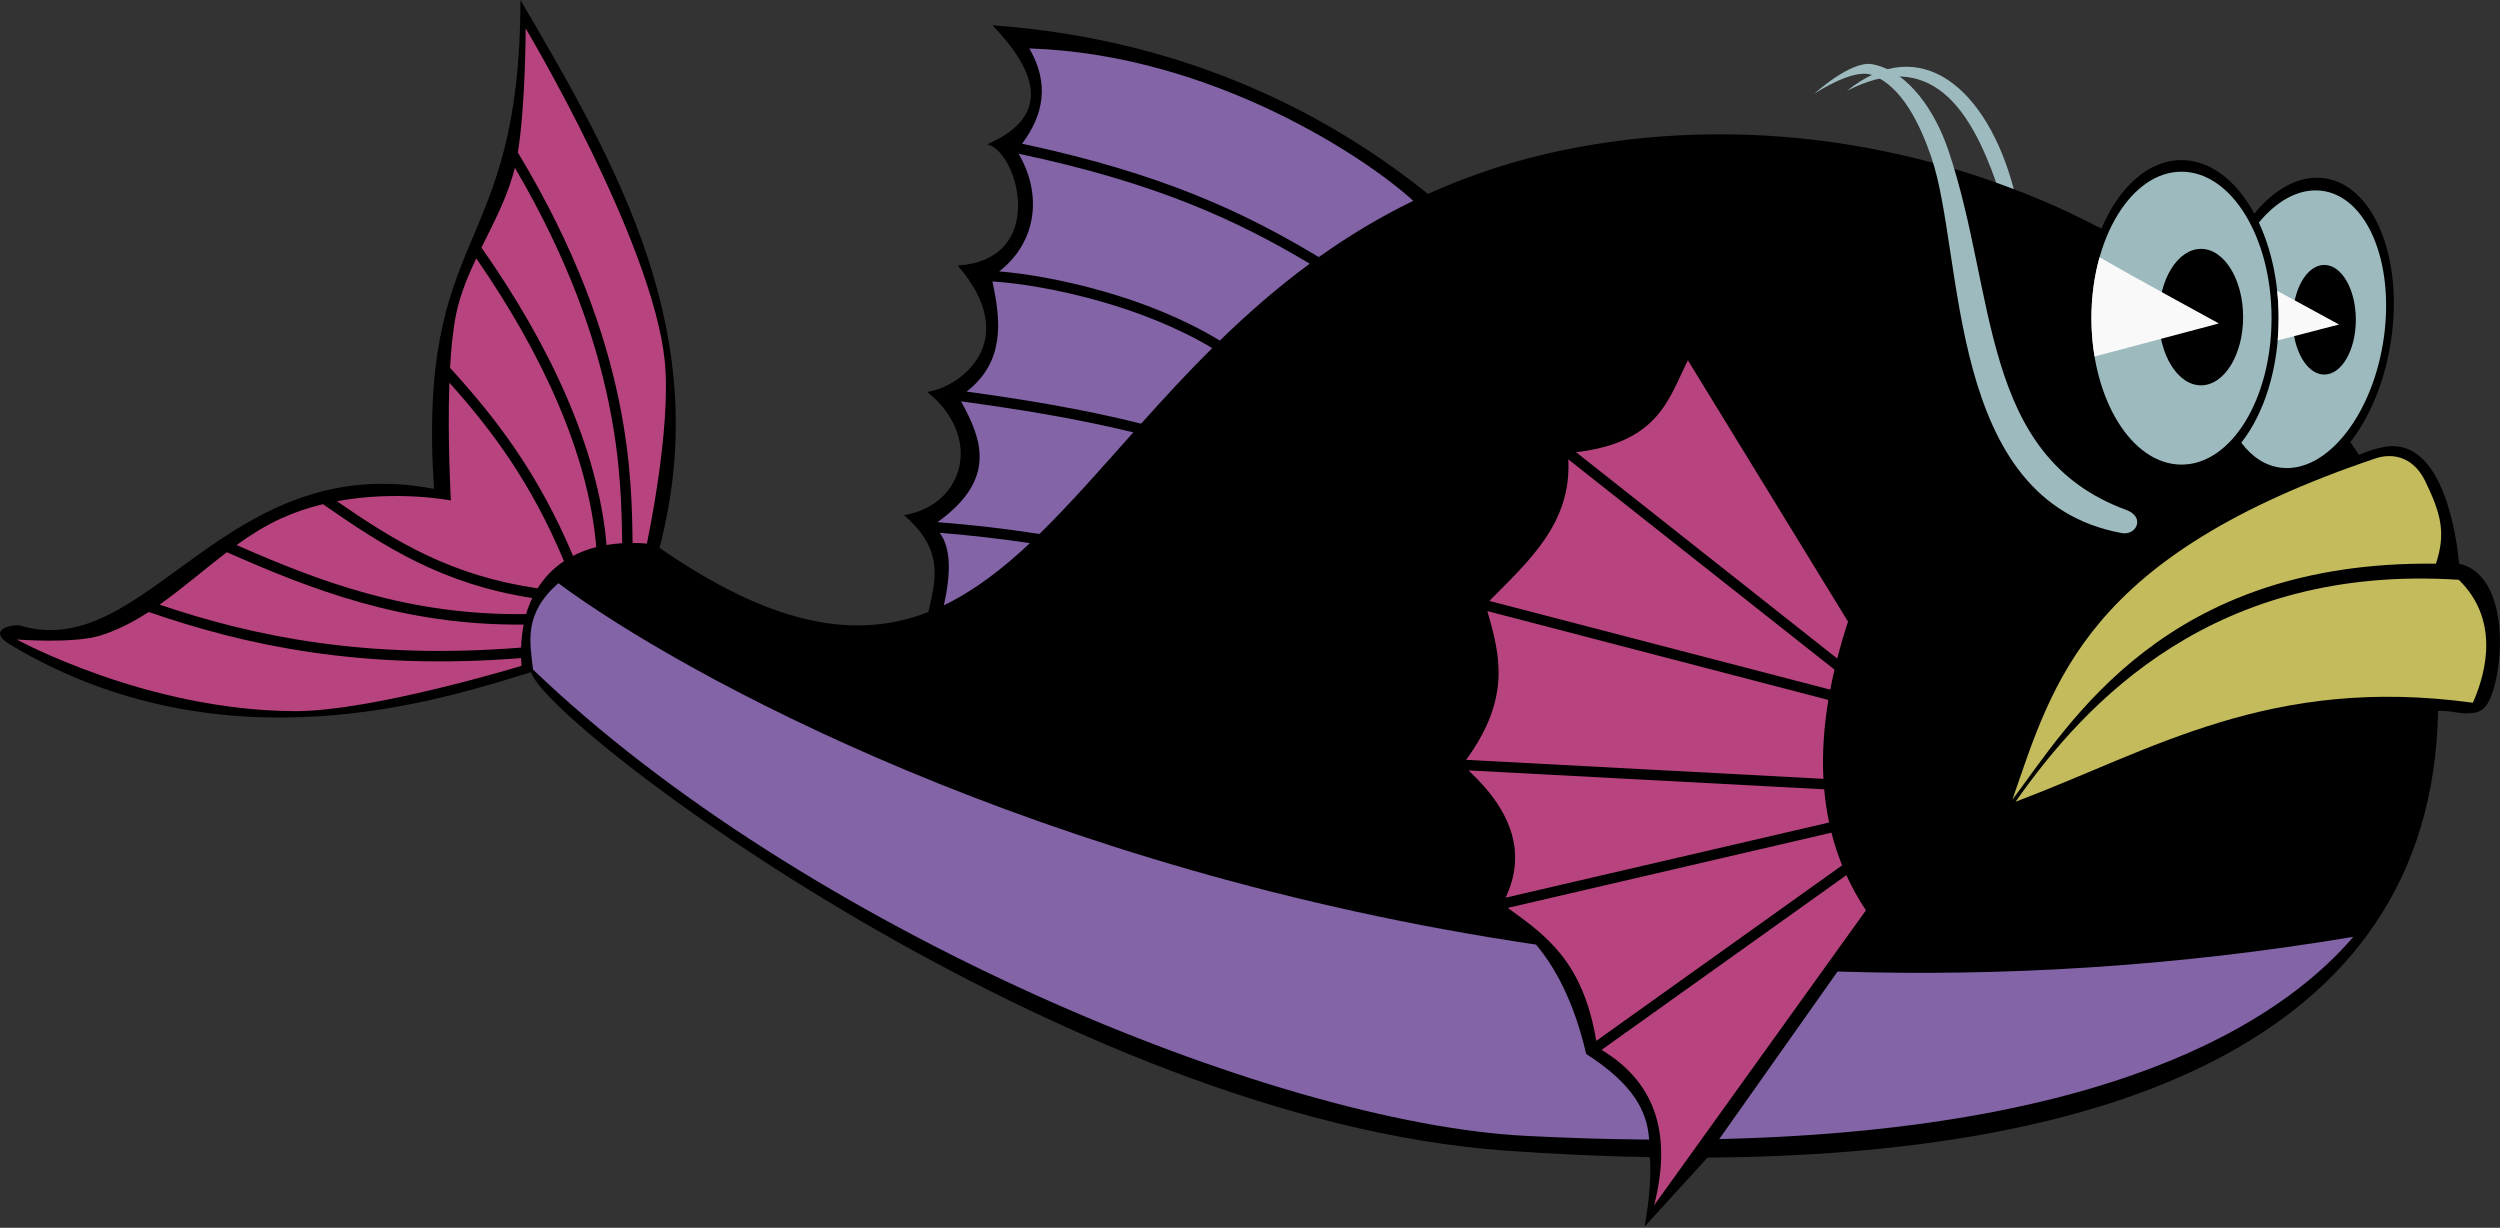 <svg xmlns="http://www.w3.org/2000/svg" viewBox="0 0 900 442" stroke="none">
  <rect x="0" y="0" width="900" height="442" fill="#333333" stroke="none"/>
  <g transform="translate(829.265,-396.684)">
    <g transform="matrix(0.751,0,0,0.751,-206.463,208.692)">
      <path d="m -579.812,250.312 c -0.238,124.861 -49.762,107.411 -41.438,234.344 -100.44,-19.229 -137.418,83.322 -197.969,65.656 -3.713,-1.083 -17.252,1.791 -5.062,9.094 102.804,61.589 209.255,25.389 249.5,13.125 8.78,26.862 256.418,214.194 466.688,229.312 23.268,1.673 46.577,2.76 69.656,3.188 0.664,7.949 0.082,18.518 -2.469,33.188 l 30.125,-33 c 184.452,-1.153 347.312,-51.841 350.188,-214.056 4.604,-0.41 9.156,1.002 12.625,1.088 5.91,0.146 9.408,-0.683 12.125,-6.594 7.418,-16.136 9.247,-59.794 -14.656,-65.125 -0.903,-10.386 -6.989,-60.607 -35.344,-56.062 -4.594,0.736 -8.695,2.196 -12.625,3.906 -1.347,-2.058 -2.746,-4.096 -4.156,-6.125 9.538,-12.279 16.819,-29.765 19.625,-49.594 5.664,-40.029 -9.058,-74.496 -32.906,-77 -11.603,-1.218 -23.223,5.378 -32.75,17.062 -8.539,-15.708 -20.997,-25.656 -34.906,-25.656 -15.934,0 -30.001,13.014 -38.406,32.844 -73.555,-38.579 -163.906,-55.607 -252.719,-38.688 -25.999,4.953 -49.171,12.572 -70.094,22.062 -42.516,-34.241 -111.121,-73.869 -208.781,-80.844 24.654,25.562 25.333,44.967 -2.531,57.062 14.831,3.25 29.402,55.253 -14.125,58.094 31.46,36.462 0.886,58.464 -14.656,60.594 26.599,20.996 18.367,54.091 -11.094,59.094 19.898,16.991 14.872,31.611 11.719,46.406 -33.701,13.12 -73.354,7.713 -128.906,-30.75 26.563,-101.485 -19.496,-182.203 -66.656,-262.625 z" style="fill:#000"/>
      <path d="m 56.062,293.875 c 40.044,-20.709 59.143,8.638 71.531,43.969 2.828,1.01 5.643,2.055 8.438,3.125 C 123.425,293.213 91.591,265.217 56.062,293.875 z" style="fill:#9dbbbf"/>
      <path d="m 216.438,332.625 c -23.85,0 -43.188,31.445 -43.188,70.219 0,38.773 19.338,70.188 43.188,70.188 23.85,0 43.156,-31.414 43.156,-70.188 0,-38.773 -19.306,-70.219 -43.156,-70.219 z m 64.75,8.969 C 271.355,341.4 261.619,347.19 253.5,357 c 5.953,12.731 9.5,28.614 9.5,45.844 0,24.262 -7.003,45.827 -17.906,59.688 5.15,6.876 11.739,11.233 19.344,12.031 21.855,2.295 43.778,-25.592 48.969,-62.281 5.191,-36.689 -8.333,-68.267 -30.188,-70.562 -0.683,-0.072 -1.349,-0.112 -2.031,-0.125 z M 225.781,369.625 c 11.158,0 20.188,14.665 20.188,32.719 0,18.054 -9.03,32.688 -20.188,32.688 -11.158,0 -20.219,-14.634 -20.219,-32.688 0,-18.054 9.061,-32.719 20.219,-32.719 z m 59.094,7.688 c 8.368,0 15.125,11.765 15.125,26.281 0,14.517 -6.757,26.281 -15.125,26.281 -8.368,0 -15.156,-11.765 -15.156,-26.281 0,-14.517 6.788,-26.281 15.156,-26.281 z" style="fill:#9dbbbf"/>
      <path d="m 177.156,373.625 c -2.509,8.897 -3.906,18.791 -3.906,29.219 0,6.365 0.524,12.513 1.5,18.375 L 234.344,405.375 c 0,0 -41.051,-22.358 -57.188,-31.75 z m 85.125,16.094 c 0.458,4.266 0.719,8.646 0.719,13.125 0,3.62 -0.167,7.172 -0.469,10.656 l 29.406,-7.625 c 0,0 -14.344,-7.814 -29.656,-16.156 z" style="fill:#f9f9f9"/>
      <path d="m -577.312,263.938 c 0,0 -0.022,36.56 -3.75,59.469 28.087,46.562 41.734,86.472 48.406,118.656 6.187,29.843 6.375,52.993 6.594,68.5 2.249,0.02 4.53,0.132 6.844,0.344 0,0 11.823,-55.031 8.594,-87.375 -5.728,-57.371 -66.688,-159.594 -66.688,-159.594 z m -5.188,66.781 c -3.23,13.412 -9.844,25.784 -16,38.281 32.478,46.271 55.94,95.943 59.969,142.562 2.427,-0.412 4.918,-0.697 7.469,-0.844 -0.232,-15.613 -0.396,-38.185 -6.5,-67.625 -6.338,-30.57 -19.043,-68.323 -44.938,-112.375 z M -601,374.188 c -4.084,8.61 -7.704,17.358 -9.625,26.625 -1.49,7.187 -2.413,16.258 -2.938,25.844 22.175,24.309 42.158,50.312 58.969,90.125 3.458,-1.793 7.176,-3.207 11.125,-4.219 -3.733,-44.676 -26.103,-93.015 -57.531,-138.375 z m 580.812,48.844 c -9.284,18.637 -14.059,39.387 -53.594,44.062 L 51.406,566 c 1.498,-5.831 3.206,-11.746 5.156,-17.719 l -76.75,-125.25 z m -593.688,10.75 c -0.977,27.48 0.719,56.438 0.719,56.438 0,0 -25.623,-5.032 -54.625,0.375 28.226,19.504 54.893,35.742 96.188,41.75 3.35,-5.334 7.622,-9.683 12.656,-13.031 -15.748,-37.511 -34.23,-62.427 -54.938,-85.531 z M -77.531,470.5 c 1.692,30.556 -18.916,48.757 -37.812,67.875 L 48.062,580.906 c 0.605,-3.173 1.277,-6.374 2.031,-9.594 L -77.531,470.5 z M -674.5,492 c -6.662,1.61 -13.392,3.824 -19.969,6.812 -7.568,3.439 -14.631,7.874 -21.438,12.781 39.489,17.341 82.596,33.893 138.812,33.094 0.794,-2.74 1.793,-5.287 2.938,-7.688 -43.107,-6.673 -70.85,-24.48 -100.344,-45 z m -46.031,23.031 c -10.863,8.245 -21.239,17.364 -32.281,25.125 45.02,15.235 99.214,26.522 173.312,20.594 0.125,-3.918 0.546,-7.587 1.219,-11.031 -57.872,0.557 -102.177,-16.995 -142.25,-34.688 z M -116.312,543.25 c 5.893,20.68 11.674,41.381 -10.188,71.312 l 171.281,9.094 c -0.638,-12.154 0.202,-24.78 2.375,-37.812 L -116.312,543.25 z M -758,543.688 c -7.176,4.632 -14.693,8.551 -22.844,11.188 -12.831,4.151 -40.406,2 -40.406,2 0,0 62.21,34.099 133.344,34.344 36.914,0.127 108.594,-21.719 108.594,-21.719 -0.088,-1.27 -0.153,-2.492 -0.188,-3.719 -76.564,6.062 -132.427,-6.144 -178.5,-22.094 z m 632.625,75.938 c 21.924,20.333 27.464,40.667 17.812,61 L 47.5,644.594 C 46.401,639.392 45.63,634.085 45.156,628.688 L -125.375,619.625 z m 174,29.844 -155.156,36.062 c 17.893,12.981 36.075,25.332 42.406,63.75 L 53.75,665.125 c -2.072,-5.113 -3.772,-10.318 -5.125,-15.656 z m 7.156,20.375 -117.344,83.75 c 27.55,16.634 33.295,42.585 25.188,74.5 L 65.156,686.688 c -3.636,-5.452 -6.742,-11.078 -9.375,-16.844 z" style="fill:#b8447f"/>
      <path d="m 315.344,468.969 c -2.062,0.072 -3.994,0.451 -5.719,1.031 -138.623,46.685 -154.537,106.55 -174.25,163.656 27.362,-36.434 73.091,-114.734 203.031,-113.125 4.715,-14.479 2.63,-23.518 -5.062,-39.406 -4.67,-9.646 -11.813,-12.372 -18,-12.156 z M 136.875,634.656 c 65.629,-24.752 121.885,-60.762 219.219,-47.469 7.221,-16.167 12.112,-40.582 -6.744,-58.934 C 232.26,520.644 170.718,586.406 136.875,634.656 z" style="fill:#c4bb5c"/>
      <path d="m 40.406,295.253 c 0,0 18.2,-12.174 27.274,-9.091 14.811,5.032 23.713,24.6 28.789,39.396 16.155,47.09 6.704,164.932 91.419,180.312 6.827,1.24 11.388,-7.663 2.02,-11.112 -70.467,-25.94 -61.893,-103.84 -85.358,-172.736 -5.882,-17.271 -18.437,-37.526 -36.365,-40.911 -10.21,-1.928 -27.779,14.142 -27.779,14.142 z" style="fill:#9dbbbf"/>
      <path d="m -335.875,273.531 c 9.919,17.184 6.654,32.04 -3.469,45.688 66.933,14.244 106.195,32.679 142.25,54.344 13.847,-9.87 28.829,-19 45.25,-26.969 -21.644,-19.936 -95.979,-70.173 -184.031,-73.062 z M -341.062,324 c 11.15,18.772 9.356,41.859 -9.25,56.438 12.031,0.927 30.186,3.888 50.125,9.594 18.415,5.27 38.189,12.912 55.625,23.562 13.166,-12.812 27.387,-25.305 43.094,-36.875 C -236.827,355.629 -275.33,337.911 -341.062,324 z m -12.531,61.25 c 4.287,19.407 5.821,38.649 -12.344,52.781 26.74,3.682 55.111,8.231 83.656,15.375 10.711,-11.945 21.934,-24.193 34.062,-36.219 -16.652,-9.977 -35.629,-17.274 -53.344,-22.344 -21.261,-6.084 -40.798,-8.964 -52.031,-9.594 z m -15.031,57.469 c 10.045,18.188 17.401,37.305 -11.281,57.906 15.662,1.227 32.34,3.067 48.875,5.656 14.68,-14.331 29.321,-31.117 45,-48.688 -28.131,-6.881 -56.139,-11.264 -82.594,-14.875 z m -10.25,63 c 5.472,7.196 5.473,19.382 2.031,34.75 14.472,-6.954 27.945,-17.292 41.25,-29.781 -14.646,-2.196 -29.35,-3.843 -43.281,-4.969 z M -561.656,529.875 c -16.699,14.71 -13.675,28 -12.125,41.406 129.059,123.9 354.051,217.214 475.812,223.531 20.767,1.077 40.465,1.65 59.188,1.781 -0.833,-13.134 -7.147,-26.337 -30.156,-41.031 -6.014,-25.845 -15.226,-41.945 -24.031,-52.438 -237.87,-35.127 -409.463,-129.299 -468.688,-173.25 z M 298.812,699.406 c -86.679,14.53 -169.501,19.097 -247.25,16.625 l -56.719,80.312 c 201.616,-4.62 275.661,-64.054 303.969,-96.938 z" style="fill:#8264a7"/>
    </g>
  </g>
</svg>